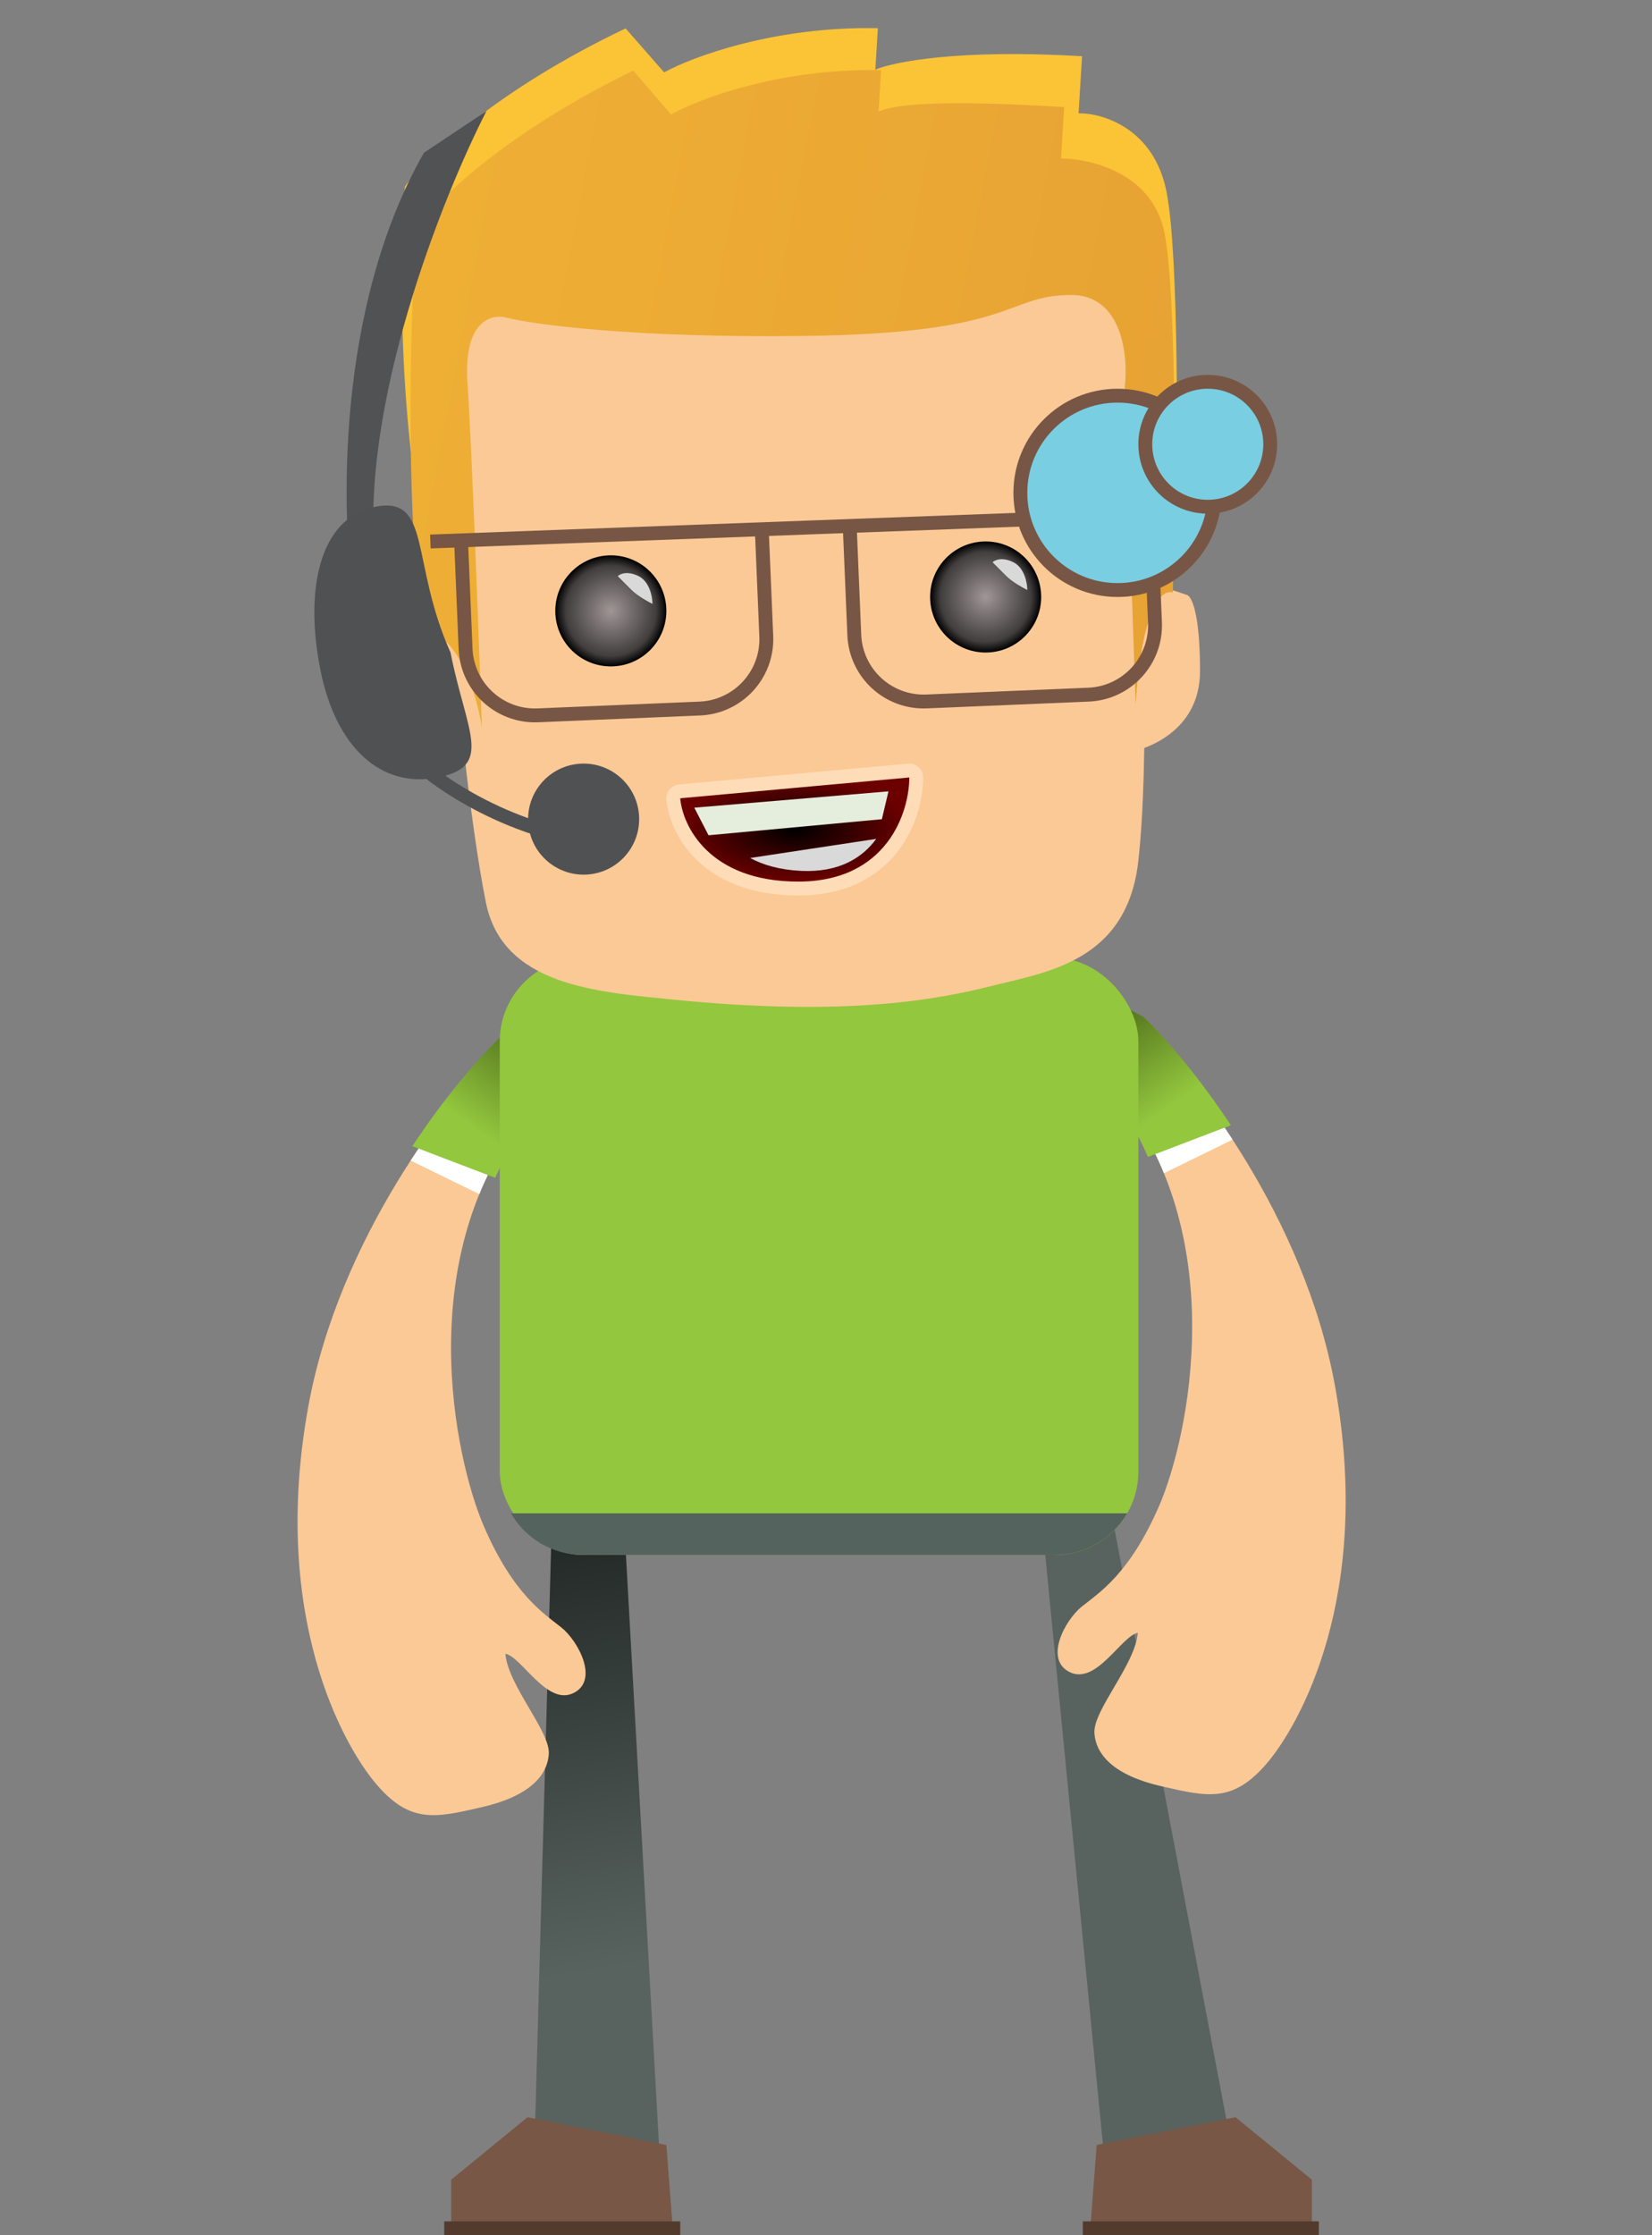 <svg width="119" height="161" viewBox="0 0 119 161" fill="none" xmlns="http://www.w3.org/2000/svg">
<rect x="0" y="0" width="119" height="161" fill="#808080" stroke="none"/>
<path d="M79.5 155L75 109L79.5 106L88.5 153.5L79.5 155Z" fill="#58635F"/>
<path d="M79 154.5L78.5 161H94.5V157L89 152.5L79 154.5Z" fill="#785746"/>
<rect x="78" y="160" width="17" height="1" fill="#523B2C"/>
<path d="M47.5 155L44.805 106.962L39.886 104.715L38.546 153.041L47.5 155Z" fill="url(#paint0_linear_3_77)"/>
<path d="M48 154.5L48.5 161H32.5V157L38 152.5L48 154.5Z" fill="#785746"/>
<rect width="17" height="1" transform="matrix(-1 0 0 1 49 160)" fill="#523B2C"/>
<path d="M22.212 101.287C24.415 89.203 32.379 79.027 36.085 75.45C39.576 73.552 44.861 71.814 38.075 80.044C29.594 90.331 32.734 105.043 34.867 109.965C37 114.888 39.197 116.227 40.438 117.225C41.679 118.222 43.18 121.072 41.278 121.962C39.377 122.853 37.586 119.35 36.405 119.113C36.586 121.397 39.636 124.705 39.533 126.332C39.429 127.96 38.033 129.403 34.723 130.163L34.608 130.19C31.371 130.934 29.562 131.35 27.161 128.573C24.73 125.764 19.457 116.392 22.212 101.287Z" fill="#FBC996"/>
<path fill-rule="evenodd" clip-rule="evenodd" d="M34.524 86.012L29.581 83.594C32.004 79.87 34.456 77.022 36.085 75.45C39.576 73.552 44.861 71.814 38.076 80.044C36.532 81.915 35.374 83.933 34.524 86.012Z" fill="white"/>
<path fill-rule="evenodd" clip-rule="evenodd" d="M35.675 84.84L29.704 82.556C32.024 79.045 34.36 76.332 35.994 74.752C40.035 72.565 46.267 70.472 38.862 79.596C37.505 81.268 36.461 83.031 35.675 84.84Z" fill="url(#paint1_linear_3_77)"/>
<path d="M96.156 99.78C93.952 87.696 85.989 77.52 82.282 73.942C78.792 72.045 73.507 70.307 80.292 78.536C88.773 88.823 85.633 103.536 83.5 108.458C81.368 113.38 79.17 114.719 77.929 115.717C76.688 116.715 75.188 119.565 77.089 120.455C78.991 121.346 80.782 117.843 81.963 117.606C81.782 119.89 78.731 123.198 78.835 124.825C78.938 126.452 80.335 127.896 83.644 128.656L83.76 128.682C86.996 129.426 88.805 129.842 91.207 127.066C93.637 124.257 98.911 114.885 96.156 99.78Z" fill="#FBC996"/>
<path fill-rule="evenodd" clip-rule="evenodd" d="M83.843 84.505L88.787 82.087C86.363 78.362 83.912 75.515 82.282 73.942C78.792 72.045 73.507 70.307 80.292 78.536C81.835 80.408 82.993 82.426 83.843 84.505Z" fill="white"/>
<path fill-rule="evenodd" clip-rule="evenodd" d="M82.692 83.332L88.664 81.049C86.344 77.538 84.007 74.824 82.373 73.244C78.332 71.057 72.101 68.964 79.505 78.089C80.862 79.761 81.907 81.524 82.692 83.332Z" fill="url(#paint2_linear_3_77)"/>
<rect x="36" y="69" width="46" height="43" rx="6" fill="#93C73E"/>
<path fill-rule="evenodd" clip-rule="evenodd" d="M36.803 109C37.84 110.793 39.779 112 42 112H76C78.221 112 80.16 110.793 81.197 109H36.803Z" fill="#54635E"/>
<path d="M86.442 48.339C86.442 52.739 82.442 54.173 80.442 54.339C80.109 50.673 79.642 43.139 80.442 42.339C81.242 41.539 84.109 42.339 85.442 42.839C85.775 42.839 86.442 43.939 86.442 48.339Z" fill="#FBC996"/>
<path d="M29 49.339C29 53.739 33 55.173 35 55.339C35.333 51.673 35.8 44.139 35 43.339C34.2 42.539 31.333 43.339 30 43.839C29.667 43.839 29 44.939 29 49.339Z" fill="#FBC996"/>
<path d="M71.5 71C67.5 72 61 73.25 48.5 72C43 71.45 36.2 71 35 65C33.8 59 32.834 48.833 32.5 44.5L31 18.5L38.5 14.5L73 13L82 18V37C82.334 42.333 82.8 54.8 82 62C81.2 69.2 75.5 70 71.5 71Z" fill="#FBC996"/>
<path d="M45.065 2.045C35.593 6.563 30.519 11.525 29.166 13.441C28.254 28.375 30.466 38.595 31 42C33.66 42.162 33.664 47.067 34.02 49.337C33.791 42.953 33.255 29.055 32.938 24.538C32.62 20.022 34.727 19.526 35.82 19.843C37.891 20.344 45.149 21.312 57.617 21.174C73.202 21.001 72.254 18.32 77.079 18.24C80.939 18.175 81.385 22.625 81.125 24.857L81.951 47.767C82.389 40.599 83.945 39.395 84.669 39.688C84.833 32.953 84.934 18.344 84.025 13.792C83.117 9.24 79.426 8.14 77.695 8.159L77.945 4.052C69.079 3.511 64.323 4.47 63.054 5.017L63.236 2.03C55.829 1.878 49.884 4.088 47.838 5.212L45.065 2.045Z" fill="#FBC336"/>
<path d="M45.614 5.084C36.303 9.612 31.312 14.579 29.981 16.496C29.069 31.43 29.883 41.972 30.404 45.377C33.017 45.536 34.364 50.116 34.712 52.385C34.494 46.001 33.983 32.105 33.675 27.589C33.368 23.073 35.439 22.575 36.512 22.891C38.546 23.39 45.677 24.349 57.927 24.198C73.24 24.009 72.311 21.329 77.052 21.244C80.845 21.175 81.278 25.624 81.02 27.856L81.807 50.764C82.245 43.595 83.776 42.39 84.486 42.683C84.655 35.948 84.769 21.34 83.881 16.789C82.993 12.238 78.131 11.399 76.429 11.42L76.655 7.714C67.944 7.183 64.533 7.488 63.286 8.037L63.468 5.05C56.191 4.905 50.348 7.122 48.336 8.248L45.614 5.084Z" fill="url(#paint3_linear_3_77)"/>
<circle cx="44" cy="44" r="4" fill="url(#paint4_radial_3_77)"/>
<path d="M46 41.5C45.2 41.1 44.667 41.333 44.5 41.5L45.5 42.5C45.9 42.9 46.667 43.333 47 43.5C47 43 46.8 41.9 46 41.5Z" fill="#D9D9D9"/>
<circle cx="71" cy="43" r="4" fill="url(#paint5_radial_3_77)"/>
<path d="M73 40.5C72.2 40.1 71.667 40.333 71.5 40.5L72.5 41.5C72.9 41.9 73.667 42.333 74 42.5C74 42 73.8 40.9 73 40.5Z" fill="#D9D9D9"/>
<path d="M31 39.004L85 37.004" stroke="#785645"/>
<path d="M82.869 37L83.198 44.83C83.314 47.589 81.171 49.919 78.412 50.035L66.743 50.525C63.984 50.64 61.654 48.497 61.538 45.738L61.21 37.908" stroke="#785645"/>
<path d="M54.869 38L55.198 45.83C55.313 48.589 53.171 50.919 50.412 51.035L38.743 51.525C35.984 51.64 33.654 49.497 33.538 46.738L33.21 38.908" stroke="#785645"/>
<circle cx="80.5" cy="35.5" r="7" fill="#79CEE2" stroke="#785645"/>
<circle cx="87" cy="32" r="4.5" fill="#79CEE2" stroke="#785645"/>
<path d="M66 56C66 55.859 65.941 55.725 65.837 55.631C65.734 55.536 65.595 55.489 65.455 55.502L48.955 57.002C48.681 57.027 48.479 57.268 48.502 57.541C48.595 58.656 49.169 60.272 50.567 61.611C51.976 62.962 54.188 64 57.5 64C60.85 64 62.999 62.682 64.297 60.992C65.577 59.325 66 57.337 66 56Z" fill="url(#paint6_radial_3_77)" stroke="#FEDCB7" stroke-linejoin="round"/>
<path fill-rule="evenodd" clip-rule="evenodd" d="M63.117 60.424L54.036 61.799C54.961 62.301 56.164 62.656 57.712 62.729C60.461 62.859 62.141 61.765 63.117 60.424Z" fill="#D9D9D9"/>
<path d="M63.999 57L50.013 58.176L51.038 60.163L63.524 59.006L63.999 57Z" fill="#E5EEDD"/>
<path d="M27.041 40.5C25.841 29.3 31.874 14.167 35.041 8L30.541 11C24.141 22.2 24.541 37.333 25.541 43.5L27.041 40.5Z" fill="#515254"/>
<circle cx="42.041" cy="59" r="4" fill="#505153"/>
<path d="M32.453 47C33.573 52.69 35.605 55.2 31.541 56C27.477 56.8 24.187 53.888 23.068 48.198C21.948 42.508 22.977 37.3 27.041 36.5C31.105 35.7 29.541 40.5 32.453 47Z" fill="#505153"/>
<path fill-rule="evenodd" clip-rule="evenodd" d="M40.817 60.799C33.906 59.173 29.443 55.377 28.041 53.625L28.822 53C30.087 54.581 34.357 58.252 41.046 59.826L40.817 60.799Z" fill="#505153"/>
<defs>
<linearGradient id="paint0_linear_3_77" x1="37.664" y1="105.072" x2="45.743" y2="155.283" gradientUnits="userSpaceOnUse">
<stop offset="0.109" stop-color="#222826"/>
<stop offset="0.734" stop-color="#58635F"/>
</linearGradient>
<linearGradient id="paint1_linear_3_77" x1="38" y1="75" x2="32" y2="83.5" gradientUnits="userSpaceOnUse">
<stop stop-color="#56771F"/>
<stop offset="0.703" stop-color="#93C73E"/>
</linearGradient>
<linearGradient id="paint2_linear_3_77" x1="80.367" y1="73.493" x2="86.367" y2="81.993" gradientUnits="userSpaceOnUse">
<stop stop-color="#56771F"/>
<stop offset="0.703" stop-color="#93C73E"/>
</linearGradient>
<linearGradient id="paint3_linear_3_77" x1="93" y1="25" x2="24.5" y2="12" gradientUnits="userSpaceOnUse">
<stop stop-color="#E6A133"/>
<stop offset="1" stop-color="#F0B135"/>
</linearGradient>
<radialGradient id="paint4_radial_3_77" cx="0" cy="0" r="1" gradientUnits="userSpaceOnUse" gradientTransform="translate(44 44) rotate(90) scale(4)">
<stop stop-color="#A09696"/>
<stop offset="0.812" stop-color="#423E3E"/>
<stop offset="1"/>
</radialGradient>
<radialGradient id="paint5_radial_3_77" cx="0" cy="0" r="1" gradientUnits="userSpaceOnUse" gradientTransform="translate(71 43) rotate(90) scale(4)">
<stop stop-color="#A09696"/>
<stop offset="0.812" stop-color="#423E3E"/>
<stop offset="1"/>
</radialGradient>
<radialGradient id="paint6_radial_3_77" cx="0" cy="0" r="1" gradientUnits="userSpaceOnUse" gradientTransform="translate(57.25 59.75) rotate(90) scale(3.75 8.25)">
<stop/>
<stop offset="1" stop-color="#6C0000"/>
</radialGradient>
</defs>
</svg>
